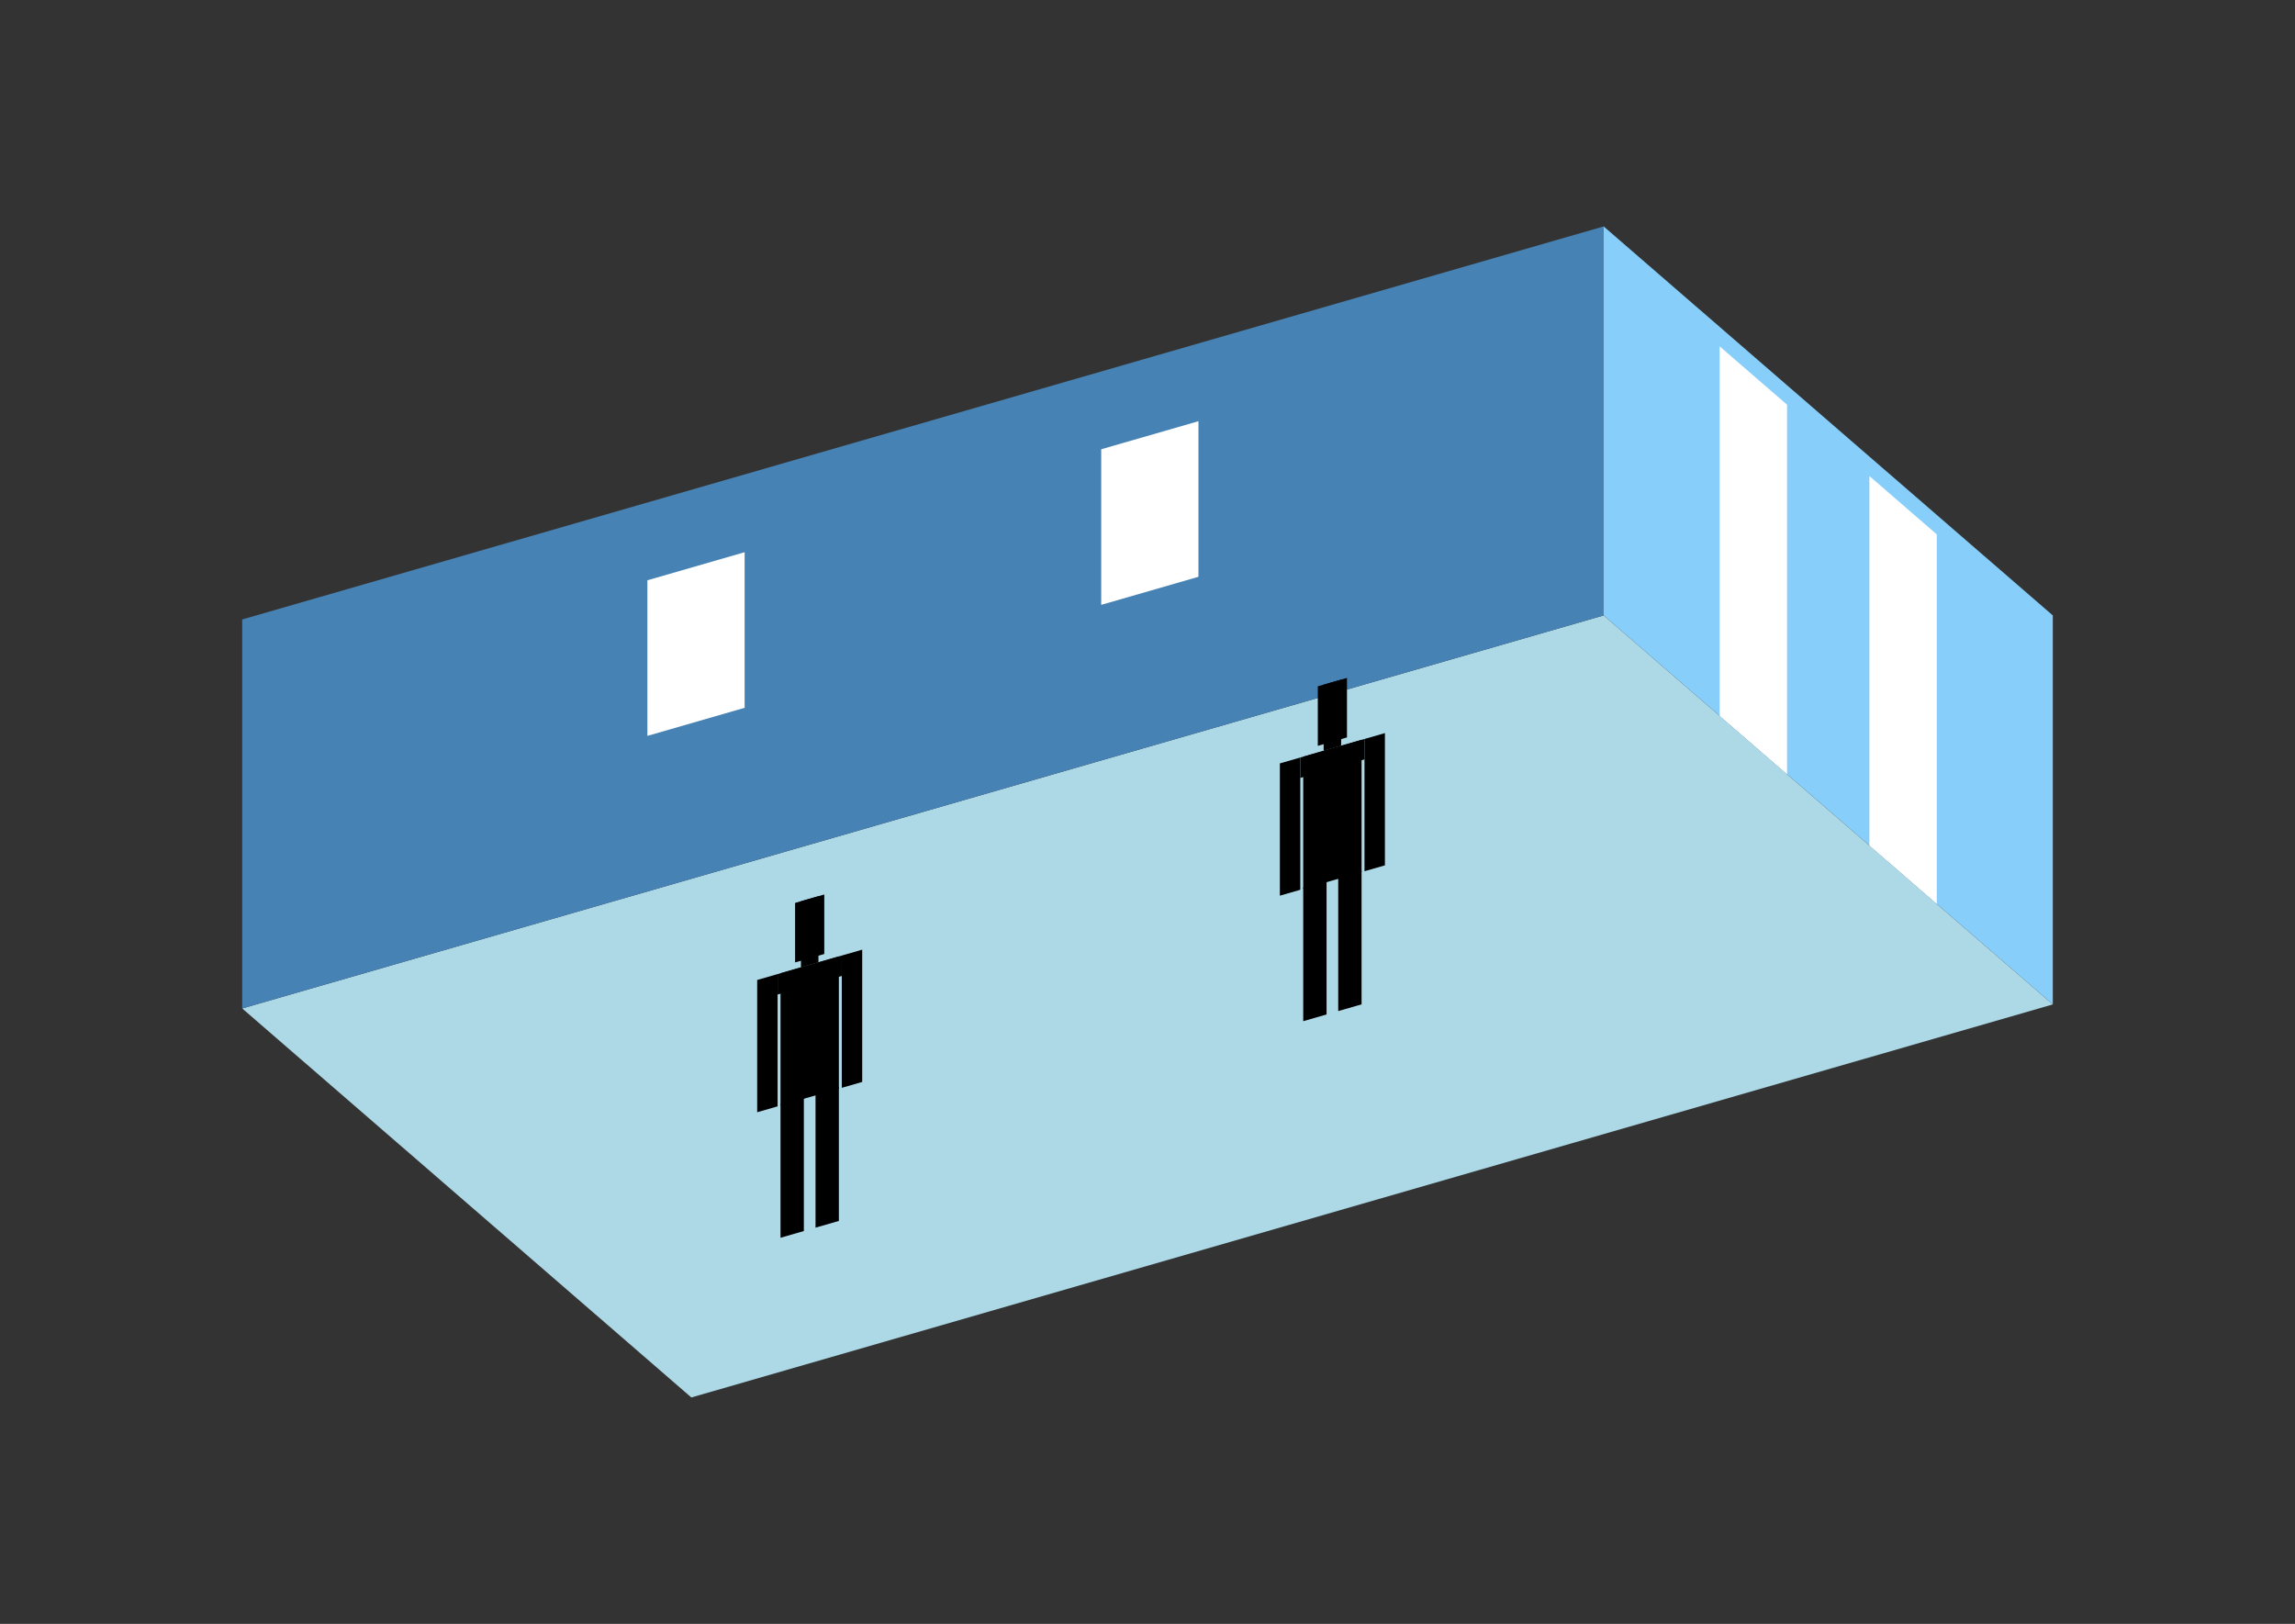 <?xml version="1.0" encoding="UTF-8"?>
<svg
  xmlns="http://www.w3.org/2000/svg"
  width="848"
  height="600"
  style="background-color:white"
>
  <rect width="100%" height="100%" fill="#333333" stroke="none"/>
  <polygon fill="lightblue" points="255.455,516.34 89.49,372.61 592.545,227.39 758.51,371.12" />
  <polygon fill="steelblue" points="89.49,372.61 89.49,228.88 592.545,83.66 592.545,227.39" />
  <polygon fill="lightskyblue" points="758.51,371.12 758.51,227.39 592.545,83.66 592.545,227.39" />
  <polygon fill="white" points="660.314,286.08 660.314,149.536 635.42,127.977 635.42,264.52" />
  <polygon fill="white" points="715.636,333.99 715.636,197.446 690.741,175.887 690.741,312.431" />
  <polygon fill="white" points="239.208,271.898 239.208,214.406 275.141,204.033 275.141,261.525" />
  <polygon fill="white" points="406.894,223.491 406.894,165.999 442.826,155.626 442.826,213.118" />
  <polygon fill="hsl(360.0,50.0%,52.578%)" points="481.538,377.314 481.538,327.957 490.162,325.468 490.162,374.825" />
  <polygon fill="hsl(360.0,50.0%,52.578%)" points="503.097,371.091 503.097,321.734 494.473,324.223 494.473,373.58" />
  <polygon fill="hsl(360.0,50.0%,52.578%)" points="472.914,330.936 472.914,282.067 480.46,279.889 480.46,328.757" />
  <polygon fill="hsl(360.0,50.0%,52.578%)" points="504.175,321.911 504.175,273.043 511.721,270.865 511.721,319.733" />
  <polygon fill="hsl(360.0,50.0%,52.578%)" points="480.46,287.435 480.46,279.889 504.175,273.043 504.175,280.589" />
  <polygon fill="hsl(360.0,50.0%,52.578%)" points="481.538,328.446 481.538,279.578 503.097,273.354 503.097,322.222" />
  <polygon fill="hsl(360.0,50.0%,52.578%)" points="486.928,275.579 486.928,253.588 497.707,250.476 497.707,272.467" />
  <polygon fill="hsl(360.0,50.0%,52.578%)" points="489.084,277.4 489.084,252.965 495.551,251.098 495.551,275.533" />
  <polygon fill="hsl(360.0,50.0%,46.247%)" points="288.4,457.336 288.4,407.979 297.024,405.489 297.024,454.846" />
  <polygon fill="hsl(360.0,50.0%,46.247%)" points="309.96,451.112 309.96,401.755 301.336,404.245 301.336,453.602" />
  <polygon fill="hsl(360.0,50.0%,46.247%)" points="279.776,410.957 279.776,362.089 287.322,359.91 287.322,408.779" />
  <polygon fill="hsl(360.0,50.0%,46.247%)" points="311.038,401.933 311.038,353.064 318.584,350.886 318.584,399.754" />
  <polygon fill="hsl(360.0,50.0%,46.247%)" points="287.322,367.456 287.322,359.91 311.038,353.064 311.038,360.61" />
  <polygon fill="hsl(360.0,50.0%,46.247%)" points="288.4,408.468 288.4,359.599 309.96,353.376 309.96,402.244" />
  <polygon fill="hsl(360.0,50.0%,46.247%)" points="293.79,355.6 293.79,333.609 304.57,330.497 304.57,352.488" />
  <polygon fill="hsl(360.0,50.0%,46.247%)" points="295.946,357.421 295.946,332.987 302.414,331.12 302.414,355.554" />
</svg>
